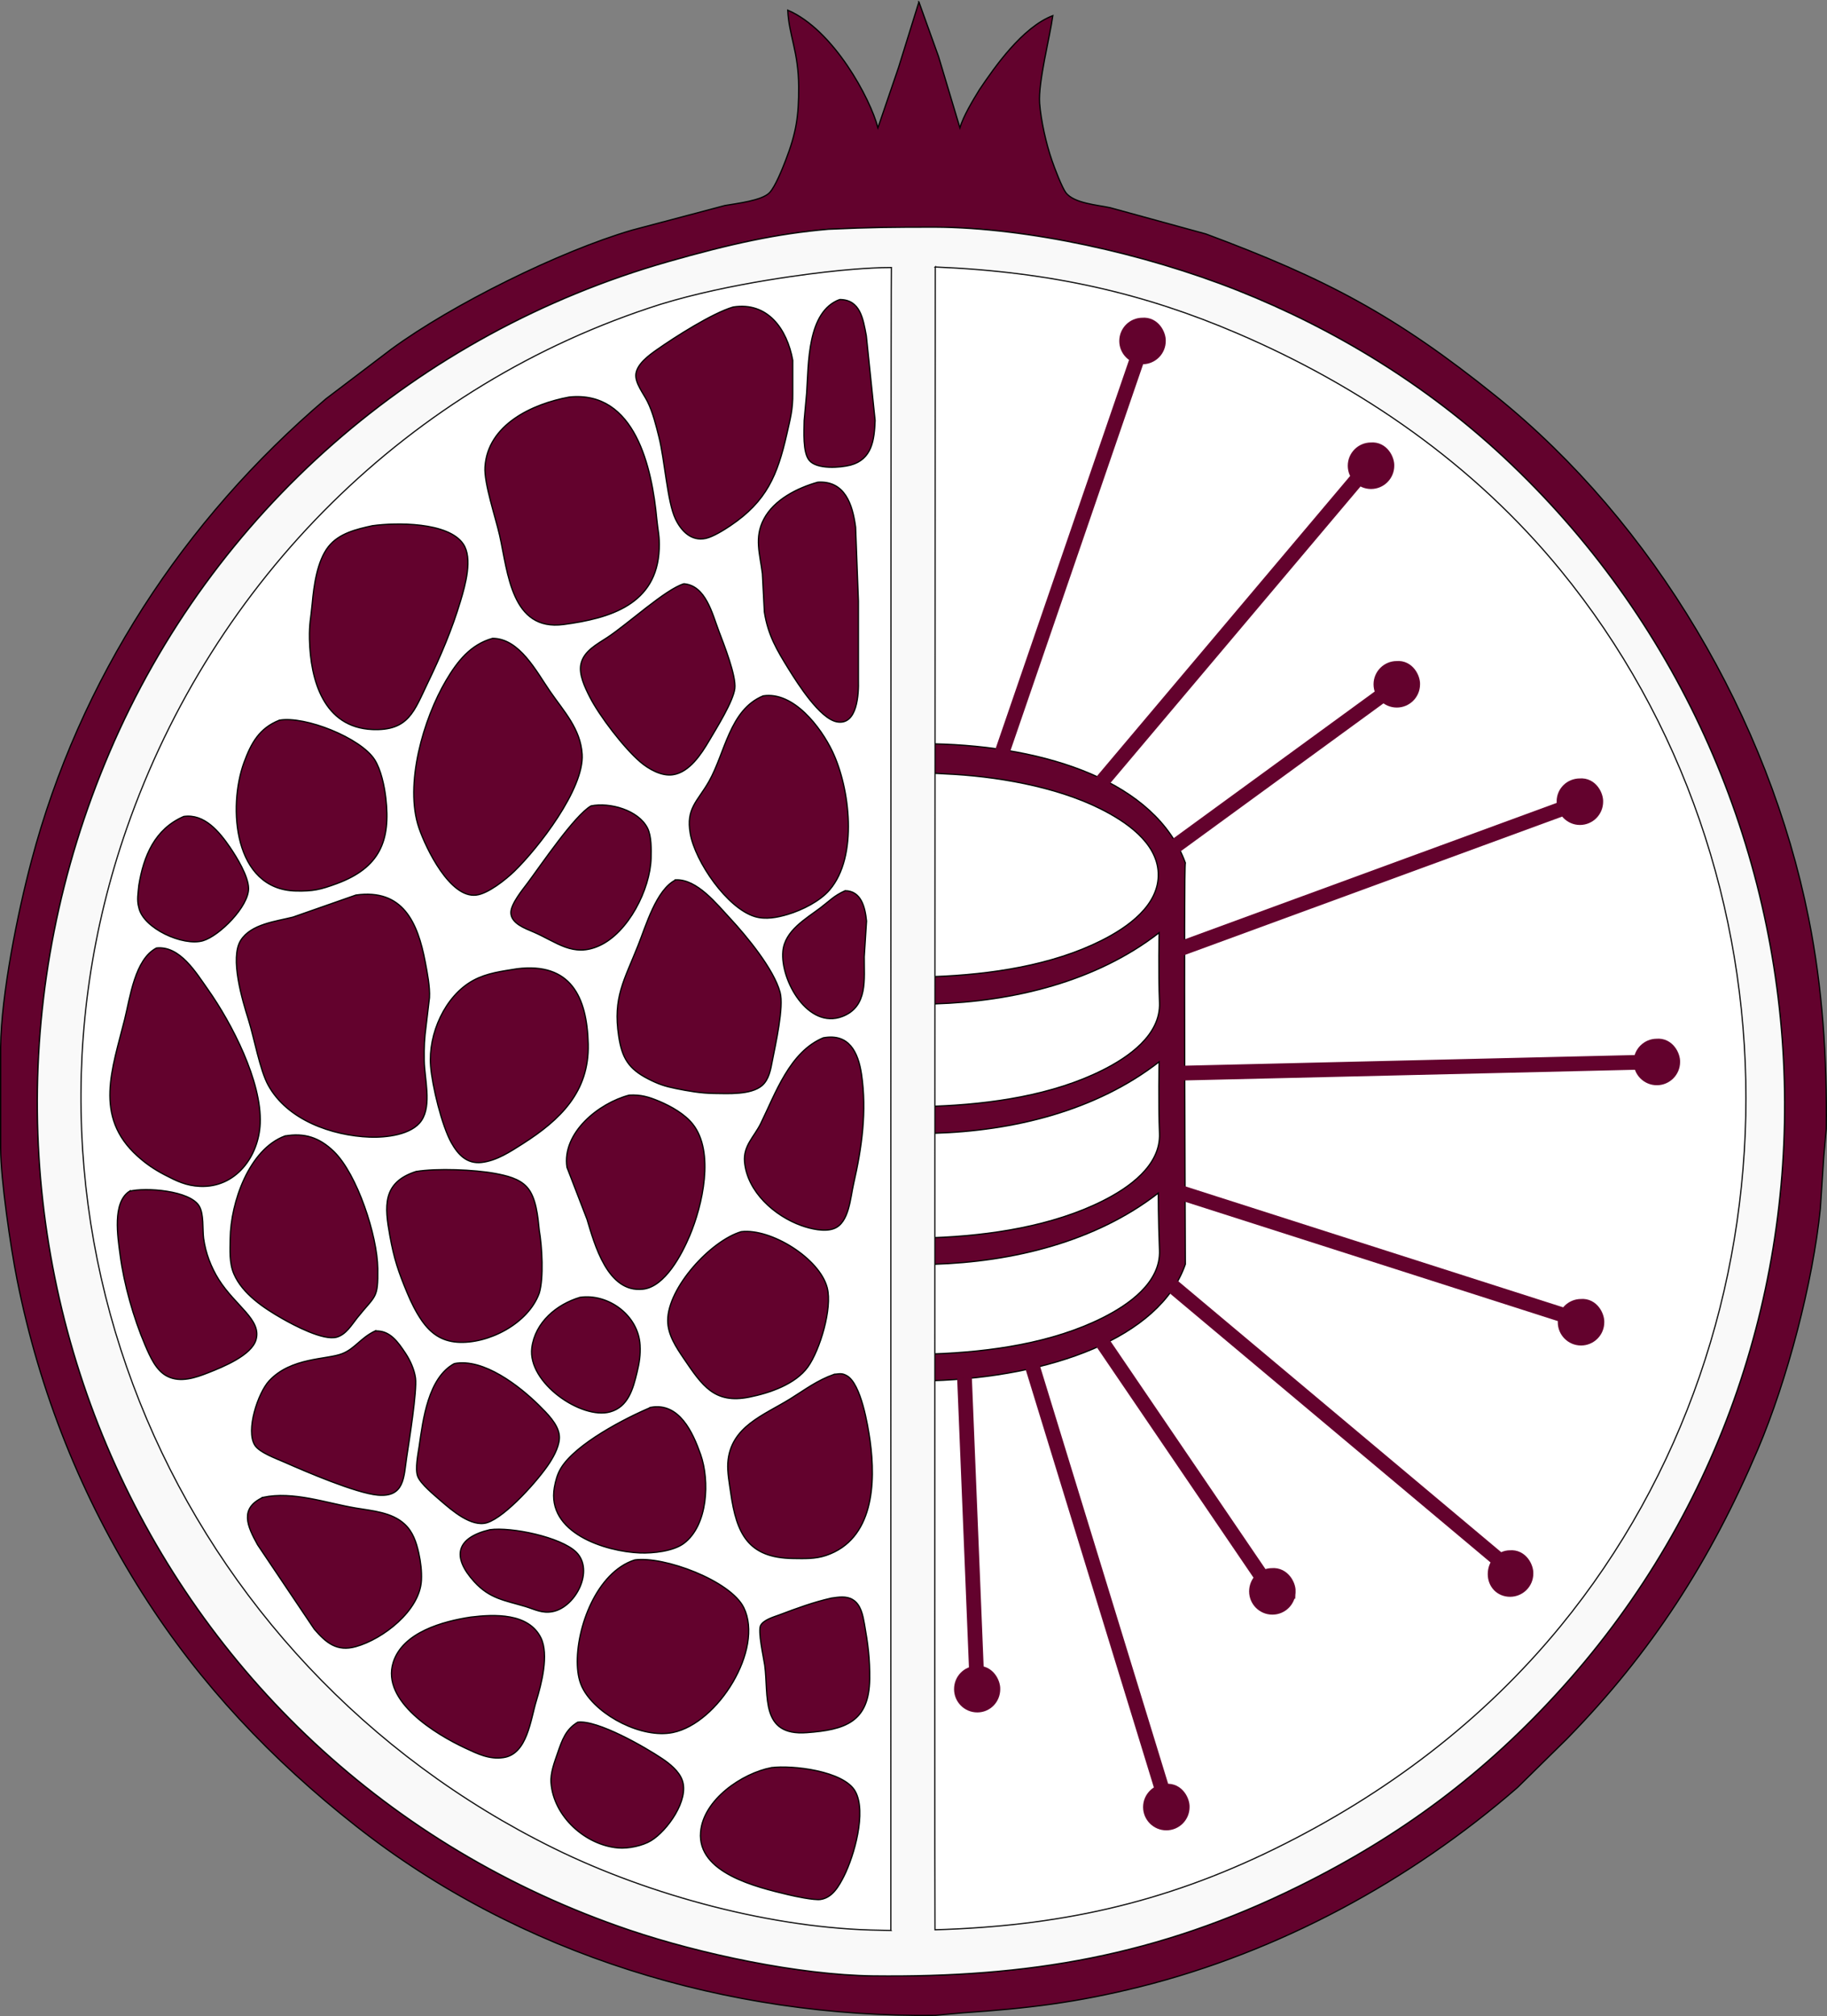 <?xml version="1.0" encoding="UTF-8" standalone="no"?>
<!-- Created with Inkscape (http://www.inkscape.org/) -->

<svg
   xmlns:dc="http://purl.org/dc/elements/1.1/"
   xmlns:cc="http://creativecommons.org/ns#"
   xmlns:rdf="http://www.w3.org/1999/02/22-rdf-syntax-ns#"
   xmlns:svg="http://www.w3.org/2000/svg"
   xmlns="http://www.w3.org/2000/svg"
   xmlns:sodipodi="http://sodipodi.sourceforge.net/DTD/sodipodi-0.dtd"
   xmlns:inkscape="http://www.inkscape.org/namespaces/inkscape"
   width="419.555mm"
   height="462.693mm"
   viewBox="0 0 419.555 462.693"
   version="1.1"
   id="svg8"
   inkscape:version="0.92.3 (2405546, 2018-03-11)"
   sodipodi:docname="dadess_dene.svg">
  <rect x="0" y="0" width="419.555" height="462.693" fill="#808080" stroke="none"/>
  <defs
     id="defs2">
    <filter
       style="color-interpolation-filters:sRGB;"
       inkscape:label="Drop Shadow"
       id="filter4878">
      <feFlood
         flood-opacity="0.498"
         flood-color="rgb(0,0,0)"
         result="flood"
         id="feFlood4868" />
      <feComposite
         in="flood"
         in2="SourceGraphic"
         operator="in"
         result="composite1"
         id="feComposite4870" />
      <feGaussianBlur
         in="composite1"
         stdDeviation="3"
         result="blur"
         id="feGaussianBlur4872" />
      <feOffset
         dx="6"
         dy="6"
         result="offset"
         id="feOffset4874" />
      <feComposite
         in="SourceGraphic"
         in2="offset"
         operator="over"
         result="fbSourceGraphic"
         id="feComposite4876" />
      <feColorMatrix
         result="fbSourceGraphicAlpha"
         in="fbSourceGraphic"
         values="0 0 0 -1 0 0 0 0 -1 0 0 0 0 -1 0 0 0 0 1 0"
         id="feColorMatrix4880" />
      <feFlood
         id="feFlood4882"
         flood-opacity="0.498"
         flood-color="rgb(0,0,0)"
         result="flood"
         in="fbSourceGraphic" />
      <feComposite
         in2="fbSourceGraphic"
         id="feComposite4884"
         in="flood"
         operator="out"
         result="composite1" />
      <feGaussianBlur
         id="feGaussianBlur4886"
         in="composite1"
         stdDeviation="3"
         result="blur" />
      <feOffset
         id="feOffset4888"
         dx="6"
         dy="6"
         result="offset" />
      <feComposite
         in2="fbSourceGraphic"
         id="feComposite4890"
         in="offset"
         operator="atop"
         result="fbSourceGraphic" />
      <feColorMatrix
         result="fbSourceGraphicAlpha"
         in="fbSourceGraphic"
         values="0 0 0 -1 0 0 0 0 -1 0 0 0 0 -1 0 0 0 0 1 0"
         id="feColorMatrix4892" />
      <feFlood
         id="feFlood4894"
         flood-opacity="0.498"
         flood-color="rgb(0,0,0)"
         result="flood"
         in="fbSourceGraphic" />
      <feComposite
         in2="fbSourceGraphic"
         id="feComposite4896"
         in="flood"
         operator="out"
         result="composite1" />
      <feGaussianBlur
         id="feGaussianBlur4898"
         in="composite1"
         stdDeviation="3"
         result="blur" />
      <feOffset
         id="feOffset4900"
         dx="6"
         dy="6"
         result="offset" />
      <feComposite
         in2="fbSourceGraphic"
         id="feComposite4902"
         in="offset"
         operator="atop"
         result="fbSourceGraphic" />
      <feColorMatrix
         result="fbSourceGraphicAlpha"
         in="fbSourceGraphic"
         values="0 0 0 -1 0 0 0 0 -1 0 0 0 0 -1 0 0 0 0 1 0"
         id="feColorMatrix4904" />
      <feFlood
         id="feFlood4906"
         flood-opacity="0.498"
         flood-color="rgb(0,0,0)"
         result="flood"
         in="fbSourceGraphic" />
      <feComposite
         in2="fbSourceGraphic"
         id="feComposite4908"
         in="flood"
         operator="out"
         result="composite1" />
      <feGaussianBlur
         id="feGaussianBlur4910"
         in="composite1"
         stdDeviation="3"
         result="blur" />
      <feOffset
         id="feOffset4912"
         dx="6"
         dy="6"
         result="offset" />
      <feComposite
         in2="fbSourceGraphic"
         id="feComposite4914"
         in="offset"
         operator="atop"
         result="composite2" />
    </filter>
    <filter
       y="-0.25"
       height="1.5"
       inkscape:menu-tooltip="Darkens the edge with an inner blur and adds a flexible glow"
       inkscape:menu="Shadows and Glows"
       inkscape:label="Dark and Glow"
       style="color-interpolation-filters:sRGB;"
       id="filter5095">
      <feGaussianBlur
         stdDeviation="5"
         result="result6"
         id="feGaussianBlur5085" />
      <feComposite
         result="result8"
         in="SourceGraphic"
         operator="atop"
         in2="result6"
         id="feComposite5087" />
      <feComposite
         result="result9"
         operator="over"
         in2="SourceAlpha"
         in="result8"
         id="feComposite5089" />
      <feColorMatrix
         values="1 0 0 0 0 0 1 0 0 0 0 0 1 0 0 0 0 0 1 0 "
         result="result10"
         id="feColorMatrix5091" />
      <feBlend
         in="result10"
         mode="normal"
         in2="result6"
         id="feBlend5093" />
    </filter>
  </defs>
  <sodipodi:namedview
     id="base"
     pagecolor="#ffffff"
     bordercolor="#666666"
     borderopacity="1.0"
     inkscape:pageopacity="0.0"
     inkscape:pageshadow="2"
     inkscape:zoom="0.49497475"
     inkscape:cx="548.7516"
     inkscape:cy="847.16026"
     inkscape:document-units="mm"
     inkscape:current-layer="layer1"
     showgrid="false"
     inkscape:window-width="1630"
     inkscape:window-height="924"
     inkscape:window-x="174"
     inkscape:window-y="157"
     inkscape:window-maximized="0" />
  <g
     inkscape:label="Layer 1"
     inkscape:groupmode="layer"
     id="layer1"
     transform="translate(106.212,100.656)"
     style="display:inline">
    <ellipse
       style="fill:#ffffff;fill-opacity:1;stroke:none;stroke-width:1.737;stroke-miterlimit:4;stroke-dasharray:none;stroke-opacity:1"
       id="path5097"
       cx="105.142"
       cy="152.97"
       rx="203.323"
       ry="201.812" />
    <path
       d="m 108.437,-48.518 c 21.373,0.104 48.203,6.068 69.525,14.509 22.349,8.859 43.392,21.765 61.019,38.176 80.004,74.436 87.082,200.753 13.651,282.374 -17.678,19.654 -37.084,34.112 -60.723,45.762 -32.306,15.94 -61.979,20.927 -97.629,20.509 C 77.263,352.604 54.651,347.789 38.491,342.348 -73.765,304.451 -127.181,179.929 -81.052,72.028 c 23.551,-55.129 70.728,-96.201 128.261,-112.612 14.224,-4.064 25.225,-6.469 36.819,-7.445 10.216,-0.454 14.001,-0.471 24.409,-0.488 z m 0.452,9.034 m -4.078,-60.728 c 0,0 -4.691,15.068 -4.691,15.068 0,0 -4.724,13.815 -4.724,13.815 -1.744,-6.734 -10.216,-22.516 -20.712,-26.997 0.262,5.755 2.475,9.485 2.512,17.58 0.034,6.765 -0.559,10.586 -3.017,16.95 -0.731,1.885 -2.354,5.966 -3.66,7.343 -1.761,1.865 -7.654,2.495 -10.27,2.963 0,0 -21.339,5.653 -21.339,5.653 -16.682,4.882 -41.247,17.055 -55.231,27.294 0,0 -15.045,11.422 -15.045,11.422 -32.741,27.852 -56.608,64.426 -67.626,106.053 -3.155,11.859 -6.937,30.556 -7.078,42.694 0,0 0,23.23 0,23.23 0.017,7.185 2.303,22.812 3.768,30.136 5.142,25.761 14.783,50.018 28.905,72.204 13.214,20.772 29.636,38.055 48.917,53.227 37.623,29.63 85.533,44.018 133.056,43.459 0,0 6.277,-0.576 6.277,-0.576 14.958,-1.01 26.117,-2.337 40.795,-5.997 31.818,-7.97 61.908,-24.226 86.611,-45.711 0,0 11.314,-11.128 11.314,-11.128 19.527,-19.933 33.037,-40.964 43.916,-66.551 6.694,-15.782 12.621,-38.176 14.331,-55.251 0,0 0.785,-11.93 0.785,-11.93 0,0 0.576,-6.277 0.576,-6.277 0.189,-16.219 -0.855,-32.405 -4.047,-48.345 C 299.981,64.317 273.655,19.498 237.238,-9.803 214.225,-28.322 198.133,-36.763 170.709,-46.966 c 0,0 -21.965,-6.017 -21.965,-6.017 -2.946,-0.646 -8.263,-0.996 -10.166,-3.421 -0.923,-1.202 -2.65,-5.771 -3.206,-7.394 -1.326,-3.802 -2.546,-9.172 -2.842,-13.183 -0.333,-4.885 2.317,-14.983 3.034,-20.091 -7.027,2.684 -13.355,11.805 -16.843,16.967 -1.569,2.529 -3.731,6.158 -4.499,8.774 0,0 -4.897,-16.324 -4.897,-16.324 0,0 -4.516,-12.559 -4.516,-12.559 z m -18.2,68.298 c -7.516,2.788 -7.115,14.752 -7.586,21.486 0,0 -0.573,6.277 -0.573,6.277 -0.02,2.407 -0.367,7.29 1.166,9.141 1.727,2.125 7.098,1.724 9.502,1.098 4.933,-1.326 5.458,-5.791 5.63,-10.239 0,0 -2.021,-19.462 -2.021,-19.462 -0.734,-3.872 -1.377,-8.3 -6.119,-8.3 z m -24.48,1.724 c -4.792,1.414 -13.352,6.872 -17.571,9.838 -1.778,1.256 -4.465,3.226 -4.744,5.529 -0.243,2.04 1.727,4.482 2.633,6.277 1.256,2.529 1.97,5.441 2.65,8.162 1.36,5.373 1.919,14.896 3.802,18.835 1.324,2.757 3.627,5.179 6.957,4.465 1.674,-0.367 4.199,-1.936 5.647,-2.913 8.368,-5.633 10.809,-11.58 12.971,-21.014 0.802,-3.576 1.411,-5.67 1.36,-9.418 0,0 0,-7.535 0,-7.535 -1.29,-7.168 -5.755,-13.499 -13.705,-12.226 z M 24.474,-9.523 c -8.402,1.552 -18.689,6.279 -19.315,16.044 -0.246,3.734 2.475,11.704 3.364,15.697 1.919,8.546 2.667,22.044 14.698,20.458 10.597,-1.414 21.426,-4.552 21.948,-17.32 0.121,-3.034 -0.296,-4.115 -0.559,-6.906 C 43.529,6.854 39.694,-11.146 24.474,-9.523 Z M 81.587,10.009 c -4.671,1.31 -10.025,3.993 -12.375,8.441 -2.286,4.31 -0.892,8.074 -0.35,12.556 0,0 0.454,8.791 0.454,8.791 0.835,5.32 2.839,8.684 5.63,13.185 2.04,3.26 7.095,11.3 11.035,12.034 4.741,0.872 5.021,-6.542 4.933,-9.522 0,0 0,-18.209 0,-18.209 0,0 -0.643,-16.95 -0.643,-16.95 -0.68,-5.182 -2.441,-10.727 -8.684,-10.326 z m -102.3,9.993 c -3.643,0.802 -7.654,1.727 -10.078,4.798 -2.596,3.277 -3.364,8.997 -3.731,13.115 -0.313,3.505 -0.697,4.357 -0.627,8.162 0.226,9.381 3.243,20.196 14.436,20.701 8.351,0.347 9.604,-4.222 12.708,-10.657 2.946,-6.088 5.613,-12.347 7.549,-18.835 1.064,-3.539 2.876,-9.818 0.61,-13.115 C -3.28,19.131 -15.258,19.235 -20.713,20.003 Z m 71.549,13.324 c -4.185,1.222 -12.903,9.246 -17.574,12.313 -2.354,1.552 -5.405,3.088 -6.068,6.088 -0.539,2.388 0.943,5.441 2.004,7.532 2.215,4.377 7.882,11.755 11.594,14.93 1.902,1.64 4.916,3.367 7.532,2.966 3.802,-0.559 6.539,-4.798 8.334,-7.849 1.657,-2.825 5.492,-8.929 5.876,-11.93 0.364,-2.929 -2.529,-10.185 -3.663,-13.185 -1.516,-3.993 -3.014,-10.482 -8.035,-10.866 z M 6.902,45.849 c -5.074,1.414 -8.091,5.286 -10.671,9.646 -5.196,8.771 -9.641,23.944 -6.223,33.903 1.62,4.724 7.129,16.095 13.126,15.381 2.738,-0.313 6.782,-3.559 8.735,-5.441 5.458,-5.283 16.109,-18.923 15.604,-26.893 -0.367,-5.859 -4.219,-9.852 -7.374,-14.441 -3.121,-4.516 -6.991,-12.138 -13.197,-12.155 z m 62.134,13.202 c -7.724,3.192 -8.718,13.081 -12.466,19.674 -2.633,4.603 -5.283,6.121 -4.273,11.93 1.118,6.418 8.455,17.142 14.856,19.061 2.438,0.731 5.142,0.209 7.53,-0.505 3.279,-0.976 7.411,-3.017 9.641,-5.653 6.556,-7.674 4.637,-23.334 0.629,-31.739 -2.667,-5.582 -8.944,-13.849 -15.917,-12.768 z m -111.088,5.582 c -4.62,1.832 -6.485,5.232 -8.125,9.697 -3.731,10.202 -2.407,29.142 11.89,29.506 4.01,0.087 5.647,-0.313 9.415,-1.691 9.883,-3.646 12.412,-9.855 11.261,-19.654 -0.313,-2.704 -1.098,-6.488 -2.563,-8.791 -3.206,-5.024 -16.005,-10.098 -21.878,-9.068 z m 71.566,19.671 c -3.768,2.128 -11.489,13.569 -14.54,17.65 -1.185,1.586 -3.906,4.865 -3.872,6.889 0.071,2.475 3.313,3.593 5.213,4.411 5.371,2.32 9.068,5.862 15.065,3.158 6.694,-3 11.732,-12.96 11.924,-20.108 0.034,-2.111 0.121,-4.99 -0.818,-6.906 -2.094,-4.151 -8.684,-5.966 -12.971,-5.094 z m -93.534,2.424 c -6.66,2.879 -9.24,9.104 -10.321,15.852 -0.138,1.693 -0.488,3.296 0,5.024 0.976,4.815 10.163,8.963 14.715,7.657 3.799,-1.098 10.564,-7.882 10.496,-12.051 -0.054,-2.808 -2.704,-7.115 -4.273,-9.418 -2.475,-3.61 -5.876,-7.744 -10.617,-7.064 z M 48.97,101.274 c -4.499,2.232 -6.852,10.552 -8.684,15.121 -3.172,7.97 -5.769,11.91 -4.428,20.718 0.751,5.007 2.215,7.516 6.818,9.872 2.283,1.168 3.782,1.674 6.274,2.179 2.896,0.593 5.825,1.098 8.788,1.135 3.206,0.034 8.489,0.367 11.035,-1.798 1.623,-1.394 2.004,-3.731 2.388,-5.738 0.717,-3.714 2.687,-12.347 1.761,-15.694 -1.445,-5.337 -7.688,-12.889 -11.469,-16.953 -3.087,-3.313 -7.603,-9.051 -12.483,-8.842 z m 38.893,2.495 c -2.563,1.149 -3.469,2.249 -5.647,3.906 -3.401,2.563 -8.213,5.266 -8.647,9.977 -0.629,6.66 5.771,18.014 13.668,14.98 5.944,-2.286 4.967,-8.633 5.021,-13.724 0,0 0.522,-8.165 0.522,-8.165 -0.313,-3.172 -1.219,-6.94 -4.916,-6.974 z m -112.344,0.993 c 0,0 -14.436,5.057 -14.436,5.057 -3.974,1.01 -9.641,1.586 -12.011,5.337 -2.563,4.047 0.384,13.812 1.761,18.189 1.343,4.29 2.633,11.599 4.549,15.068 4.394,7.99 14.594,11.563 23.275,11.913 3.697,0.138 9.711,-0.488 11.927,-3.818 2.405,-3.593 0.68,-9.627 0.627,-13.744 -0.034,-3.384 0.017,-4.795 0.454,-8.162 0,0 0.748,-6.279 0.748,-6.279 0.141,-2.492 -0.488,-5.667 -0.96,-8.162 -1.724,-9.138 -5.159,-16.899 -15.934,-15.398 z m -45.799,12.155 c -4.984,2.582 -6.048,11.337 -7.321,16.428 -2.808,11.283 -7.132,22.202 2.913,31.287 2.004,1.815 3.886,3.087 6.274,4.343 2.791,1.448 4.953,2.512 8.159,2.65 8.142,0.35 13.459,-6.782 13.792,-14.422 0.418,-9.627 -6.539,-23.038 -11.994,-30.765 -2.738,-3.872 -6.435,-10.098 -11.822,-9.522 z m 82.829,4.761 c -3.485,0.576 -6.869,0.943 -10.041,2.65 -6.573,3.559 -10.425,12.367 -9.833,19.691 0.347,4.499 2.579,13.707 4.758,17.58 1.535,2.738 3.556,4.919 6.957,4.535 3.435,-0.384 6.59,-2.478 9.415,-4.273 8.718,-5.546 15.308,-11.983 15.062,-22.866 -0.262,-10.95 -4.078,-18.816 -16.318,-17.317 z m 70.293,15.852 c -7.705,3.209 -10.964,12.731 -14.365,19.674 -1.516,3.068 -4.027,5.091 -3.714,8.788 0.61,6.889 6.906,12.435 13.058,14.633 2.091,0.751 5.354,1.535 7.516,0.68 3.452,-1.343 3.731,-7.047 4.479,-10.29 1.899,-8.266 3.068,-16.674 1.815,-25.112 -0.768,-5.111 -2.879,-9.454 -8.788,-8.374 z m -44.56,13.152 c -6.94,1.812 -15.483,8.596 -14.297,16.566 0,0 4.603,11.93 4.603,11.93 1.727,5.738 4.724,16.936 12.833,16.044 5.091,-0.539 8.961,-8.038 10.755,-12.277 2.913,-6.923 5.788,-19.219 0.68,-25.637 -1.882,-2.337 -4.933,-4.047 -7.671,-5.215 -2.458,-1.027 -4.236,-1.552 -6.903,-1.411 z m -79.081,9.381 c -8.263,3.071 -12.446,15.313 -12.55,23.509 -0.037,2.721 -0.246,5.616 0.852,8.162 1.97,4.569 6.886,7.832 11.072,10.222 2.721,1.552 9.449,5.145 12.553,4.273 2.142,-0.612 3.398,-2.808 4.707,-4.448 4.236,-5.303 4.792,-4.239 4.705,-11.3 -0.085,-7.501 -4.705,-21.663 -10.109,-26.893 -3.313,-3.192 -6.731,-4.31 -11.23,-3.525 z m 30.127,8.145 c -7.829,2.512 -7.219,8.094 -6.014,14.738 0.957,5.32 1.933,8.215 4.008,13.185 0.909,2.179 1.97,4.324 3.313,6.277 2.04,2.932 4.482,4.693 8.108,4.973 7.129,0.522 16.352,-4.239 18.881,-11.249 1.064,-3.454 0.643,-10.761 0,-14.441 -0.316,-3.071 -0.68,-7.535 -2.825,-9.906 -1.795,-1.987 -4.724,-2.633 -7.27,-3.121 -4.795,-0.889 -13.425,-1.239 -18.2,-0.454 z m -65.814,4.535 c -3.974,2.599 -2.701,10.411 -2.145,14.597 0.872,6.714 3.071,14.475 5.738,20.721 1.132,2.613 2.492,5.859 5.125,7.166 3.017,1.518 6.469,0.316 9.398,-0.835 3.277,-1.293 9.971,-3.977 10.964,-7.606 1.273,-4.603 -4.707,-7.674 -8.577,-13.795 -1.778,-2.825 -3.017,-6.102 -3.469,-9.418 -0.279,-2.232 0.085,-5.509 -0.996,-7.394 -2.091,-3.627 -12.358,-4.377 -16.039,-3.435 z m 140.501,9.277 c -7.027,2.077 -16.894,12.855 -16.894,20.388 0,3.279 1.953,6.175 3.731,8.791 4.183,6.155 7.008,10.428 15.045,8.788 4.654,-0.94 10.53,-2.929 13.406,-6.906 2.754,-3.835 5.684,-13.482 4.445,-18.206 -1.758,-6.734 -12.9,-13.657 -19.733,-12.855 z M 26.985,197.091 c -5.354,1.586 -10.321,5.718 -11.072,11.596 -1.01,8.024 11.419,16.516 17.975,14.701 4.185,-1.149 5.283,-5.317 6.189,-9.051 0.542,-2.249 0.818,-3.96 0.697,-6.277 -0.367,-6.785 -7.216,-11.896 -13.789,-10.97 z m -47.072,7.724 c -3.347,1.606 -4.586,4.03 -7.532,5.199 -3.573,1.411 -11.766,0.802 -16.806,6.26 -2.543,2.754 -5.421,11.388 -3.26,14.771 1.098,1.71 5.004,3.088 6.886,3.926 4.936,2.179 16.318,7.061 21.339,7.516 6.155,0.542 5.963,-4.115 6.643,-8.684 0.542,-3.629 2.424,-15.279 2.024,-18.209 -0.279,-1.953 -1.205,-4.01 -2.286,-5.65 -1.778,-2.67 -3.607,-5.337 -7.008,-5.128 z m 18.2,7.482 c -5.997,3.246 -7.183,12.768 -8.072,18.994 -0.279,1.865 -0.96,5.145 -0.347,6.852 0.627,1.744 3.835,4.343 5.28,5.616 2.546,2.199 7.078,6.175 10.671,5.057 4.287,-1.343 11.89,-9.923 14.365,-13.758 1.081,-1.676 2.441,-4.222 2.215,-6.279 -0.262,-2.616 -2.879,-5.128 -4.657,-6.906 -4.479,-4.414 -12.742,-10.899 -19.456,-9.576 z m 87.24,2.458 c -3.94,1.397 -6.573,3.437 -10.041,5.599 -6.121,3.802 -13.792,6.367 -14.385,14.704 -0.138,2.179 0.35,4.724 0.663,6.906 1.324,9.313 3.923,14.946 14.348,15.068 2.58,0.034 5.055,0.138 7.532,-0.697 10.964,-3.68 11.453,-16.691 10.129,-26.3 -0.508,-3.593 -2.074,-13.081 -5.317,-14.946 -1.188,-0.68 -1.71,-0.437 -2.929,-0.333 z m -42.051,7.569 c -6.014,2.512 -17.382,8.441 -20.712,13.987 -0.818,1.36 -1.219,2.845 -1.499,4.397 -1.832,10.394 11.594,14.735 19.699,15.051 2.966,0.104 7.603,-0.384 10.025,-2.182 5.563,-4.151 5.98,-14.371 3.872,-20.405 -1.798,-5.108 -4.899,-11.963 -11.385,-10.849 z m -89.106,20.667 c -5.509,2.529 -3.607,6.663 -1.253,10.899 0,0 13.022,19.36 13.022,19.36 2.704,3.138 5.196,5.232 9.553,4.01 6.243,-1.744 14.681,-8.266 15.045,-15.209 0.104,-2.145 -0.155,-4.185 -0.61,-6.277 -0.556,-2.478 -1.341,-4.902 -3.277,-6.663 -2.946,-2.721 -7.391,-3.017 -11.159,-3.66 -6.869,-1.151 -14.348,-3.926 -21.322,-2.461 z m 52.076,7.431 c -7.634,1.812 -8.873,6.121 -3.573,11.946 3.573,3.923 7.024,4.273 11.732,5.684 2.215,0.68 3.872,1.64 6.277,1.168 5.266,-1.01 9.624,-9.469 5.405,-13.654 -3.522,-3.471 -14.941,-5.825 -19.84,-5.145 z m 33.265,6.94 c -8.735,2.791 -13.496,15.61 -13.163,24.155 0.087,1.987 0.418,3.906 1.411,5.65 3.401,6.017 13.476,11.249 20.537,9.802 10.374,-2.111 20.904,-19.149 16.284,-28.637 -3.034,-6.226 -18.392,-11.93 -25.07,-10.97 z m 45.186,8.755 c -4.078,0.909 -8.018,2.357 -11.924,3.838 -1.324,0.488 -3.59,1.115 -4.324,2.407 -0.714,1.273 0.663,7.341 0.923,9.155 0.943,6.96 -1.098,16.307 9.677,15.485 8.698,-0.643 14.314,-2.371 14.436,-12.347 0.051,-4.603 -0.401,-8.04 -1.202,-12.556 -0.367,-2.007 -0.804,-4.499 -2.704,-5.633 -1.465,-0.889 -3.294,-0.576 -4.882,-0.35 z m -82.843,4.36 c -6.33,0.96 -15.621,3.454 -17.803,10.411 -2.788,8.949 9.903,16.552 16.547,19.657 2.842,1.324 5.543,2.667 8.786,2.179 5.475,-0.802 6.206,-8.667 7.549,-13.044 1.185,-3.906 2.929,-10.586 1.047,-14.441 -2.842,-5.755 -10.688,-5.424 -16.126,-4.761 z M 26.463,294.599 c -2.738,1.62 -3.593,4.081 -4.603,7.01 -0.734,2.128 -1.71,4.64 -1.535,6.906 0.576,7.724 7.88,14.317 15.446,14.946 2.286,0.192 5.563,-0.471 7.532,-1.674 3.677,-2.232 8.822,-9.333 7.149,-13.902 -0.751,-2.074 -2.859,-3.765 -4.64,-4.953 -3.92,-2.633 -14.834,-8.91 -19.349,-8.334 z m 44.456,10.428 c -6.748,1.307 -15.621,7.343 -16.247,14.788 -0.804,9.418 12.951,12.663 20.012,14.354 1.623,0.401 6.014,1.326 7.532,1.118 2.771,-0.404 4.27,-3.141 5.421,-5.424 2.283,-4.569 5.213,-14.65 2.546,-19.411 -2.65,-4.691 -14.382,-6.034 -19.264,-5.424 z"
       id="red copy"
       inkscape:connector-curvature="0"
       style="fill:#63022d;fill-opacity:1;stroke:#000000;stroke-width:0.282" />
    <path
       d="M 40.504,97.57 M 108.296,76.813 c 1.103,0.065 2.532,0.147 2.532,0.147 11.455,0.5 25.222,2.819 35.551,7.953 5.726,2.848 13.104,7.679 13.391,14.794 0.302,7.459 -7.197,12.567 -13.104,15.522 -11.357,5.681 -25.25,7.75 -38.371,8.258 0.028,2.913 -0.006,4.851 -0.006,6.263 18.288,-0.55 37.225,-5.125 51.686,-16.341 0,0 -0.203,8.915 0.085,16.033 0.302,7.459 -7.194,12.567 -13.101,15.519 -11.444,5.723 -25.468,7.784 -38.676,8.272 -0.031,3.008 -0.068,4.775 -0.085,6.209 18.339,-0.528 37.273,-5.148 51.776,-16.4 0,0 -0.203,9.308 0.085,16.422 0.302,7.459 -7.194,12.57 -13.101,15.522 -11.436,5.718 -25.643,7.925 -38.842,8.416 0.008,2.788 -0.011,4.823 0.017,6.107 18.257,-0.564 37.214,-5.151 51.647,-16.343 0,0 -0.008,6 0.279,13.115 0.302,7.459 -7.194,12.567 -13.101,15.522 -11.492,5.749 -25.583,7.801 -38.839,8.278 -0.079,2.664 0.014,4.264 -0.172,6.147 26.899,-0.878 52.152,-9.725 58.05,-26.738 0,0 -0.389,-91.92 0,-92.114 -6.813,-18.621 -31.866,-26.772 -57.824,-27.319 0.042,4.024 0.079,6.141 0.121,6.756 z"
       id="db half"
       inkscape:connector-curvature="0"
       style="fill:#63022d;fill-opacity:1;stroke:#000000;stroke-width:0.282" />
    <path
       d="m 260.244,83.342 c 0,2.015 -1.631,3.649 -3.646,3.649 -2.015,0 -3.649,-1.705 -3.649,-3.72 0,-2.015 1.634,-3.579 3.649,-3.579 2.523,-0.243 3.717,2.371 3.646,3.649 z M 121.794,287.018 c 0,2.015 -1.564,3.649 -3.579,3.649 -2.015,0 -3.646,-1.634 -3.646,-3.649 0,-2.015 1.561,-3.649 3.576,-3.649 2.526,-0.243 3.72,2.368 3.649,3.649 z m 43.479,27.065 c 0,2.012 -1.631,3.646 -3.646,3.646 -2.015,0 -3.649,-1.634 -3.649,-3.646 0,-2.015 1.634,-3.649 3.649,-3.649 2.523,-0.243 3.717,2.368 3.646,3.649 z m 24.35,-49.504 c 0,2.015 -1.631,3.646 -3.646,3.646 -2.015,0 -3.649,-1.631 -3.649,-3.646 0,-2.015 1.563,-3.649 3.579,-3.649 2.523,-0.243 3.787,2.368 3.717,3.649 z m 54.59,-4.095 c 0,2.015 -1.634,3.646 -3.649,3.646 -2.015,0 -3.437,-1.507 -3.437,-3.522 0,-2.015 1.422,-3.773 3.437,-3.773 2.526,-0.243 3.72,2.368 3.649,3.649 z m 16.295,-57.675 c 0,2.012 -1.634,3.646 -3.649,3.646 -2.015,0 -3.649,-1.634 -3.649,-3.646 0,-2.015 1.634,-3.649 3.649,-3.649 2.523,-0.243 3.717,2.368 3.649,3.649 z m 17.407,-59.732 c 0,2.015 -1.634,3.646 -3.649,3.646 -2.015,0 -3.646,-1.631 -3.646,-3.646 0,-2.015 1.631,-3.649 3.646,-3.649 2.526,-0.243 3.72,2.368 3.649,3.649 z M 218.198,56.395 c 0,2.015 -1.634,3.649 -3.649,3.649 -2.015,0 -3.649,-1.634 -3.649,-3.649 0,-2.012 1.634,-3.646 3.649,-3.646 2.526,-0.243 3.717,2.368 3.649,3.646 z M 212.277,6.236 c 0,2.012 -1.634,3.646 -3.649,3.646 -2.012,0 -3.646,-1.634 -3.646,-3.646 0,-2.015 1.634,-3.649 3.646,-3.649 2.526,-0.243 3.72,2.368 3.649,3.649 z M 159.804,-22.398 c 0,2.015 -1.634,3.649 -3.649,3.649 -2.015,0 -3.646,-1.634 -3.646,-3.649 0,-2.015 1.631,-3.646 3.646,-3.646 2.526,-0.243 3.72,2.368 3.649,3.646 z m -37.329,98.597 c 0,0 32.786,-95.436 32.786,-95.436 m 8.983,136.547 c 0,0 90.875,-33.302 90.875,-33.302 m -111.384,-1.6 c 0,0 62.842,-74.458 62.842,-74.458 M 238.609,257.856 c 0,0 -76.623,-64.253 -76.623,-64.253 m 22.154,68.487 c 0,0 -37.253,-54.751 -37.253,-54.751 m 124.036,-64.205 c 0,0 -107.385,2.54 -107.385,2.54 m 48.824,-87.63 c 0,0 -50.518,36.83 -50.518,36.83 m -0.988,215.758 c 0,0 -30.057,-97.931 -30.057,-97.931 m -12.7,71.966 c 0,0 -2.822,-69.144 -2.822,-69.144 m 138.712,-13.97 c 0,0 -91.299,-29.21 -91.299,-29.21"
       id="corrected copy"
       inkscape:connector-curvature="0"
       style="fill:#63022d;fill-opacity:1;stroke:#63022d;stroke-width:3.382;stroke-miterlimit:4;stroke-dasharray:none;stroke-opacity:1" />
    <path
       d="m 98.359,342.401 c -0.663,0 -1.657,-0.054 -2.337,-0.054 C 71.511,342.051 42.99,334.378 21.059,323.583 -65.589,280.959 -109.139,181.323 -77.112,89.466 -57.238,32.474 -12.275,-12.523 45.465,-30.817 c 15.988,-4.919 35.252,-7.151 40.253,-7.657 0,0 7.098,-0.785 12.762,-0.785 -0.155,8.232 -0.121,376.097 -0.121,381.659 z M 108.559,-39.379 c 26.935,1.115 48.257,6.189 69.246,15.172 28.662,12.26 54.5,30.189 74.32,54.378 56.8,69.305 56.8,173.109 0,242.417 -17.887,21.819 -40.253,38.614 -65.444,50.995 -26.117,12.852 -50.472,17.842 -78.175,18.66 -0.121,-6.556 0.054,-381.623 0.054,-381.623 z m -0.121,-9.138 c 21.373,0.104 48.203,6.068 69.525,14.509 22.349,8.859 43.392,21.765 61.019,38.176 80.004,74.436 87.082,200.753 13.651,282.374 -17.678,19.654 -37.084,34.112 -60.723,45.762 -32.306,15.94 -61.979,20.927 -97.629,20.509 C 77.263,352.604 54.651,347.789 38.491,342.348 -73.765,304.451 -127.181,179.929 -81.052,72.027 -57.501,16.898 -10.324,-24.173 47.209,-40.585 c 14.224,-4.064 25.225,-6.469 36.819,-7.445 10.216,-0.454 14.001,-0.471 24.409,-0.488 z m 0.452,9.034"
       id="beige"
       inkscape:connector-curvature="0"
       style="fill:#f9f9f9;fill-rule:evenodd;stroke:#000000;stroke-width:0.282;stroke-miterlimit:4;stroke-dasharray:none;stroke-opacity:0.941" />
  </g>
</svg>

